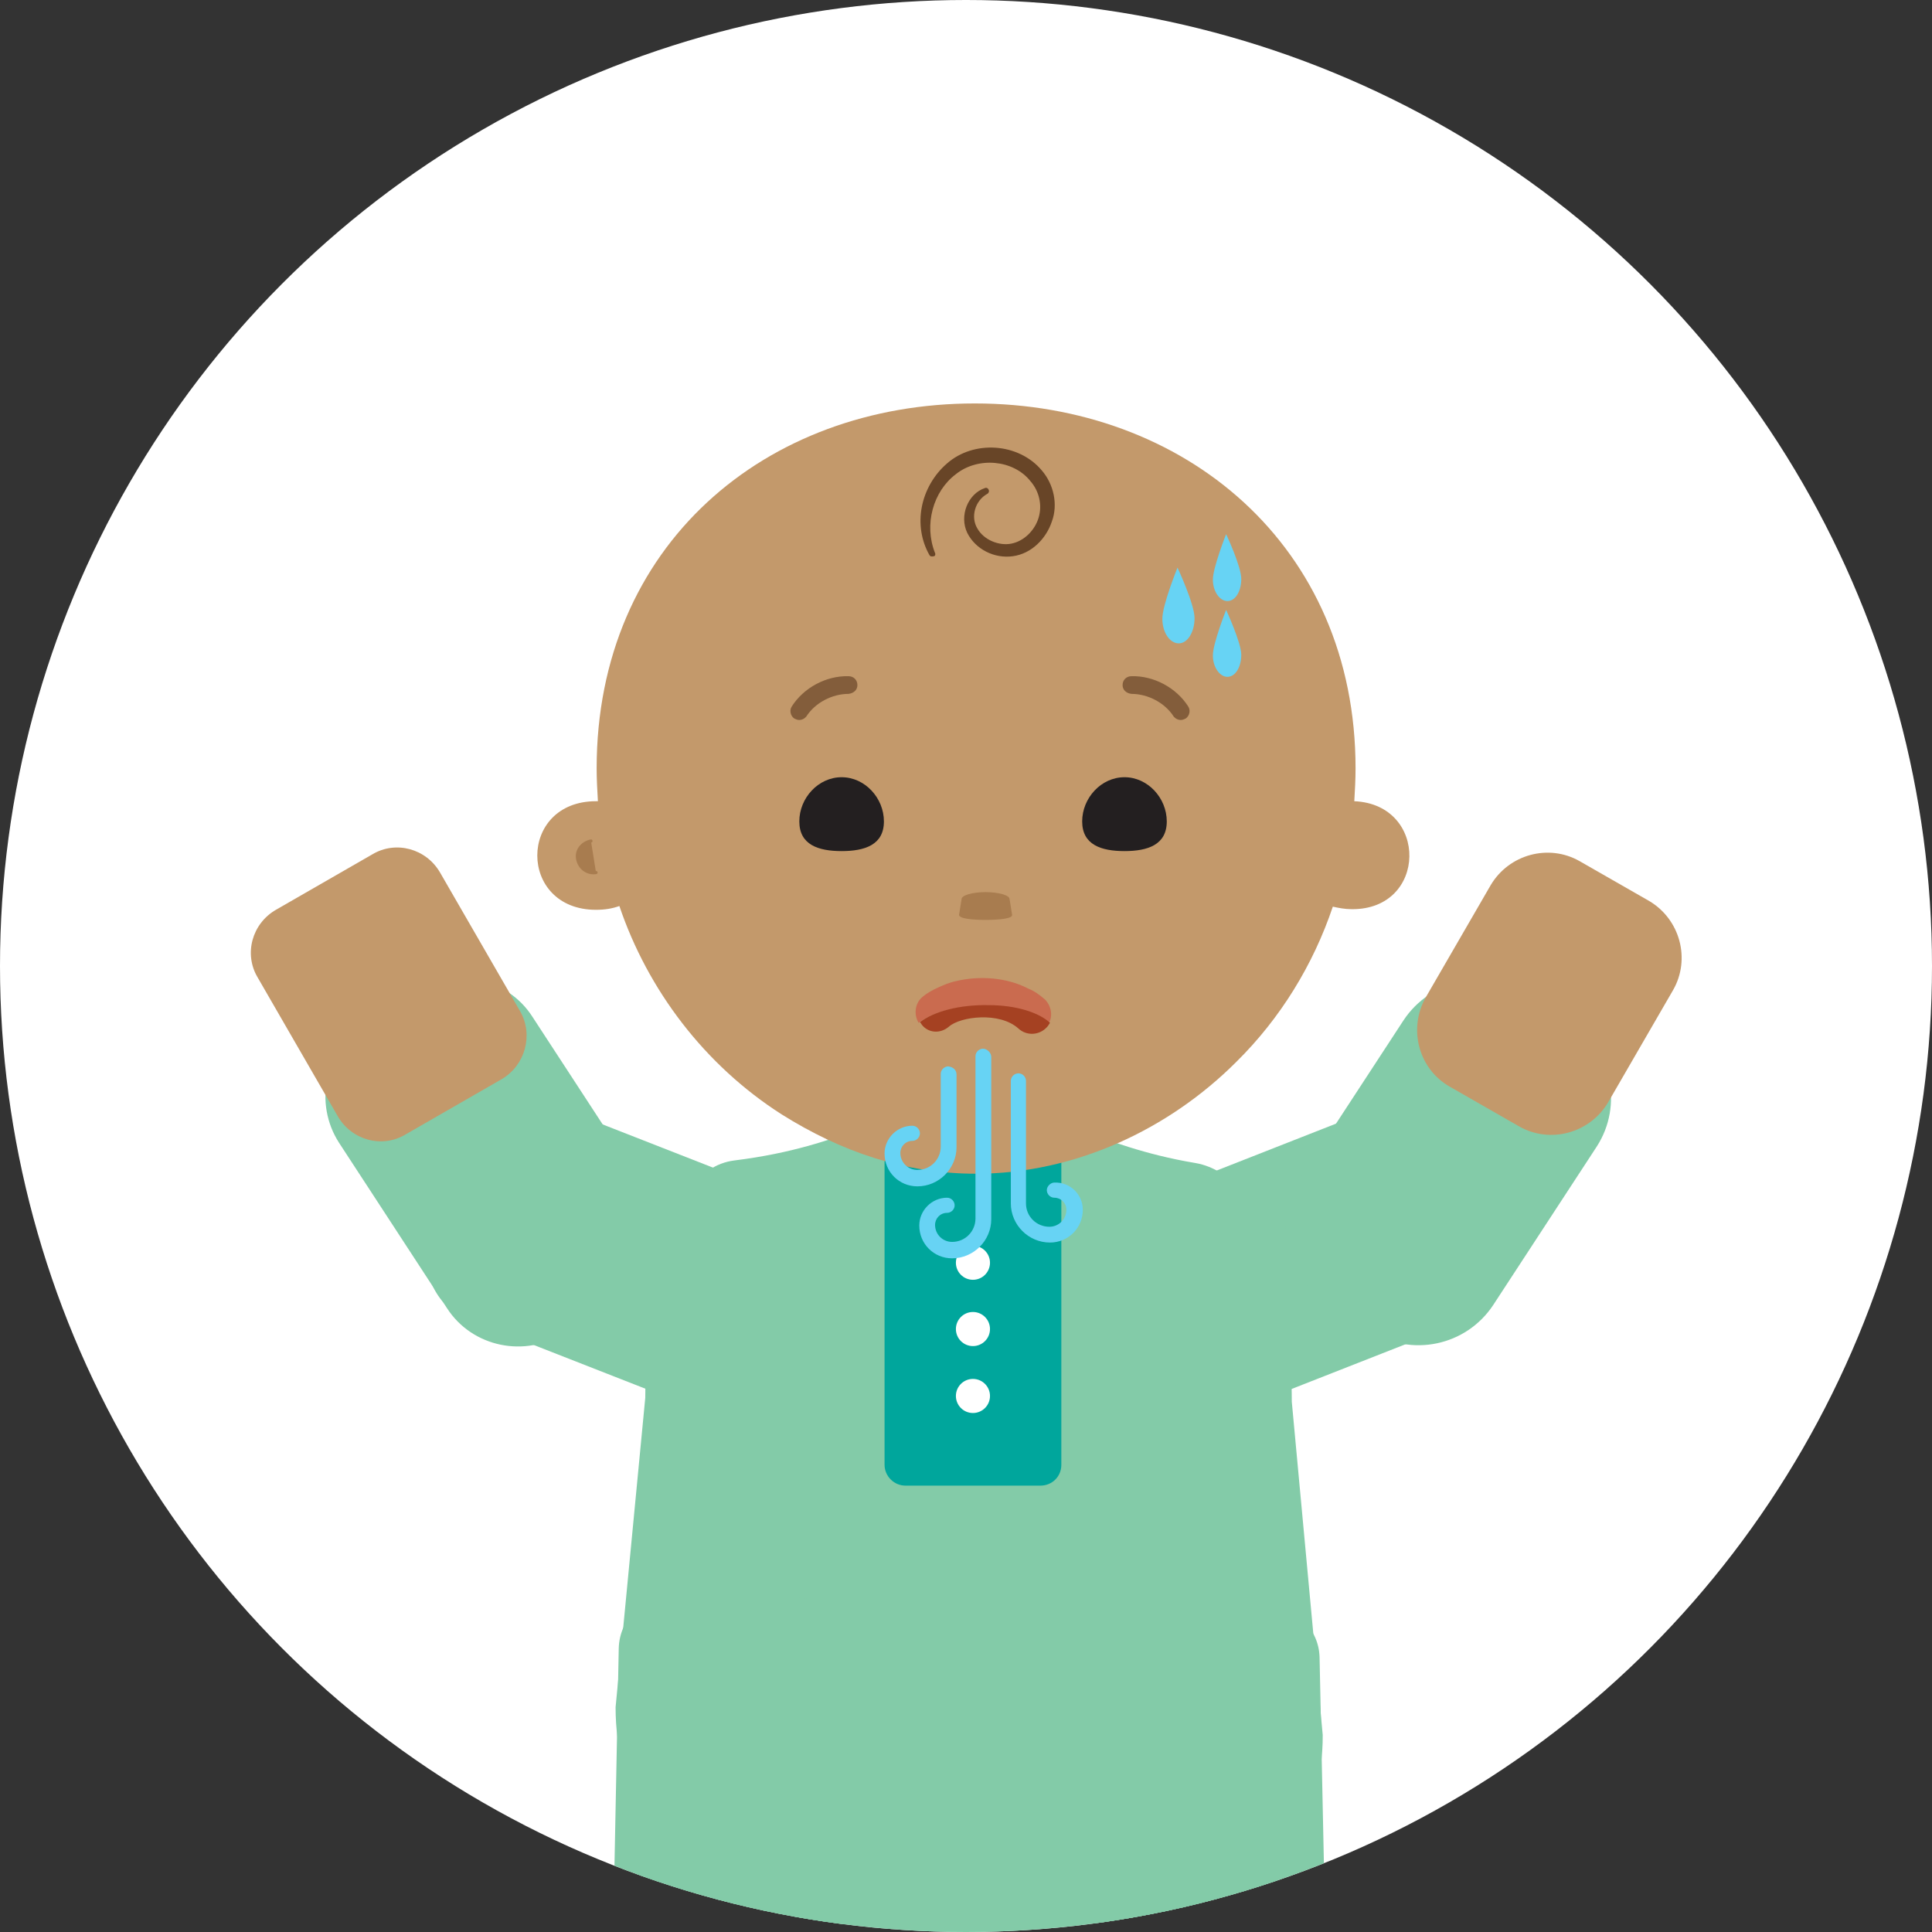 <?xml version="1.0" encoding="utf-8"?>
<!-- Generator: Adobe Illustrator 22.1.0, SVG Export Plug-In . SVG Version: 6.00 Build 0)  -->
<svg version="1.1" id="Layer_1" xmlns="http://www.w3.org/2000/svg" xmlns:xlink="http://www.w3.org/1999/xlink" x="0px" y="0px"
	 viewBox="0 0 306 306" style="enable-background:new 0 0 306 306;" xml:space="preserve">
<rect x="0" y="0" width="306" height="306" fill="#333333" stroke="none"/>
<style type="text/css">
	.st0{fill:#FFFFFF;}
	.st1{clip-path:url(#SVGID_2_);}
	.st2{fill:#83CBA8;}
	.st3{fill:#00A69C;}
	.st4{fill:#C3996B;}
	.st5{opacity:0.7;fill:#42210B;}
	.st6{fill:#A87C4F;stroke:#A87C4F;stroke-width:0.5;stroke-linecap:round;stroke-miterlimit:10;}
	.st7{fill:#231F20;}
	.st8{opacity:0.7;}
	.st9{fill:#A87C4F;}
	.st10{fill-rule:evenodd;clip-rule:evenodd;fill:#67D3F4;}
	.st11{fill:#67D3F4;}
	.st12{fill:#CA6B4F;}
	.st13{fill:#A54122;}
</style>
<title>scene-needle-poke</title>
<g>
	<circle class="st0" cx="153" cy="153" r="153"/>
	<g>
		<defs>
			<circle id="SVGID_1_" cx="153" cy="153" r="153"/>
		</defs>
		<clipPath id="SVGID_2_">
			<use xlink:href="#SVGID_1_"  style="overflow:visible;"/>
		</clipPath>
		<g class="st1">
			<path class="st2" d="M152.5,307L152.5,307c-27.4,0-55-9.2-55-36.6l4.7-49c0-13.1,2.3-36.1,14.1-37.6c18.5-2.3,22.9-8.4,37.1-8.4
				h0c13.7,0,19.8,6.1,35.9,8.8c12.3,2.1,15.3,24.1,15.3,37.8l4.9,52.8C209.6,302.2,179.9,307,152.5,307z"/>
			<path class="st3" d="M164.8,235.3h-21.4c-1.8,0-3.3-1.5-3.3-3.3v-63.6c0-1.8,1.5-3.3,3.3-3.3h21.4c1.8,0,3.3,1.5,3.3,3.3V232
				C168.1,233.9,166.6,235.3,164.8,235.3z"/>
			<g>
				<path class="st2" d="M128.5,201.8l-6,15.3c-2,5.1-7.9,7.7-13,5.7L74,208.9c-5.1-2-7.7-7.9-5.7-13l6-15.3c2-5.1,7.9-7.7,13-5.7
					l35.5,13.9C128,190.8,130.5,196.7,128.5,201.8z"/>
				<path class="st2" d="M97.5,205.8l-8.1,5.3c-6.2,4-14.6,2.3-18.6-3.9L53.7,181c-4-6.2-2.3-14.6,3.9-18.6l8.1-5.3
					c6.2-4,14.6-2.3,18.6,3.9l17.1,26.2C105.4,193.4,103.7,201.8,97.5,205.8z"/>
				<path class="st4" d="M79.5,170.9l-15.3,8.8c-3.7,2.2-8.5,0.9-10.7-2.9l-12.7-22c-2.2-3.7-0.9-8.5,2.9-10.7l15.3-8.8
					c3.7-2.2,8.5-0.9,10.7,2.9l12.7,22C84.5,163.9,83.2,168.7,79.5,170.9z"/>
			</g>
			<g>
				<path class="st2" d="M178.9,203l5.1,12.9c2.3,5.8,8.9,8.7,14.7,6.4l33.1-13c5.8-2.3,8.7-8.9,6.4-14.7l-5.1-12.9
					c-2.3-5.8-8.9-8.7-14.7-6.4l-33.1,13C179.5,190.6,176.6,197.2,178.9,203z"/>
				<path class="st2" d="M210,206.2l7,4.6c6.5,4.2,15.2,2.4,19.5-4.1l16.4-25.1c4.2-6.5,2.4-15.2-4.1-19.5l-7-4.6
					c-6.5-4.2-15.2-2.4-19.5,4.1l-16.4,25.1C201.7,193.2,203.5,201.9,210,206.2z"/>
				<path class="st4" d="M229.6,172.1l11,6.3c4.9,2.8,11.2,1.1,14.1-3.8l10.3-17.8c2.8-4.9,1.1-11.2-3.8-14.1l-11-6.3
					c-4.9-2.8-11.2-1.1-14.1,3.8l-10.3,17.8C223,163,224.7,169.3,229.6,172.1z"/>
			</g>
			<g>
				<path class="st2" d="M124.5,326.3l-19.1-0.4c-4.8-0.1-8.6-4.1-8.5-8.9l1.1-55.9c0.1-4.8,4.1-8.6,8.9-8.5L126,253
					c4.8,0.1,8.6,4.1,8.5,8.9l-1.1,55.9C133.3,322.5,129.3,326.4,124.5,326.3z"/>
				<path class="st2" d="M141.4,362.8l-27.2,6c-2.3,0.5-4.6-1-5.1-3.3l-14-63.1c-0.5-2.3,1-4.6,3.3-5.1l27.2-6
					c2.3-0.5,4.6,1,5.1,3.3l14,63.1C145.2,360,143.7,362.3,141.4,362.8z"/>
			</g>
			<g>
				<path class="st2" d="M182,328.2l20.2-0.4c4.5-0.1,8.1-3.8,8-8.3l-1.2-57c-0.1-4.5-3.8-8.1-8.3-8l-20.2,0.4
					c-4.5,0.1-8.1,3.8-8,8.3l1.2,57C173.8,324.7,177.5,328.3,182,328.2z"/>
				<path class="st2" d="M165.6,364.7l27.2,6c2.3,0.5,4.6-1,5.1-3.3l14-63.1c0.5-2.3-1-4.6-3.3-5.1l-27.2-6c-2.3-0.5-4.6,1-5.1,3.3
					l-14,63.1C161.8,361.9,163.3,364.2,165.6,364.7z"/>
			</g>
			<circle class="st0" cx="154.1" cy="200" r="2.7"/>
			<circle class="st0" cx="154.1" cy="210.5" r="2.7"/>
			<circle class="st0" cx="154.1" cy="221.1" r="2.7"/>
			<g>
				<path class="st4" d="M214.5,126.9c0.1-1.7,0.2-3.4,0.2-5.2c0-35.3-27.1-57.8-60.3-57.8c-33.2,0-59.9,22.5-59.9,57.8
					c0,1.7,0.1,3.5,0.2,5.2c-0.1,0-0.2,0-0.3,0c-12.4,0-12.4,17.2,0,17.2c1.4,0,2.6-0.2,3.7-0.6c4.5,13.3,13.5,25.2,25.7,33
					c9.4,5.9,19.5,9.4,30.8,9.4c15.6,0,30.5-7,41.2-17.7c7-6.9,12.2-15.4,15.3-24.6c0.9,0.2,1.9,0.4,3,0.4
					C226.1,144.1,226.3,127.4,214.5,126.9z"/>
				<path class="st5" d="M147.2,87.9c-1.3-2.3-1.7-5-1.2-7.6c0.5-2.6,1.9-5.1,4-6.9c4.2-3.7,11.3-3.3,15,1.1
					c1.9,2.2,2.6,5.4,1.6,8.1c-0.9,2.7-3.2,5.1-6.2,5.5c-2.9,0.4-5.9-1.1-7.2-3.7c-1.3-2.7,0.1-6.2,2.8-7.1c0.2-0.1,0.5,0,0.6,0.3
					c0.1,0.2,0,0.5-0.2,0.6c-2,1.1-2.7,3.7-1.6,5.5c1,1.8,3.4,2.8,5.4,2.4c2-0.4,3.7-2.1,4.3-4.1c0.6-2,0.1-4.2-1.3-5.8
					c-2.7-3.4-8.3-3.9-11.8-1.1c-3.6,2.7-5.1,8-3.3,12.5c0.1,0.2,0,0.5-0.2,0.5C147.5,88.2,147.3,88.1,147.2,87.9z"/>
				<path class="st6" d="M94.4,138.2c-1.4,0.2-2.6-0.7-2.9-2.1s0.7-2.6,2.1-2.9"/>
				<g>
					<path class="st7" d="M184.8,130.1c0,3.7-3,4.7-6.7,4.7c-3.7,0-6.7-1-6.7-4.7s3-7,6.7-7C181.8,123.1,184.8,126.4,184.8,130.1z"
						/>
				</g>
				<g>
					<path class="st7" d="M140,130.1c0,3.7-3,4.7-6.7,4.7s-6.7-1-6.7-4.7s3-7,6.7-7S140,126.4,140,130.1z"/>
				</g>
				<g class="st8">
					<path class="st5" d="M186.7,114c0.4,0.1,0.7,0,1.1-0.2c0.6-0.4,0.8-1.3,0.4-1.9c-1.9-3-5.5-4.9-9-4.8c-0.8,0-1.4,0.6-1.4,1.4
						s0.6,1.3,1.4,1.4c2.6,0,5.3,1.4,6.7,3.6C186.1,113.7,186.3,113.9,186.7,114z"/>
				</g>
				<g class="st8">
					<path class="st5" d="M126.9,114c-0.4,0.1-0.7,0-1.1-0.2c-0.6-0.4-0.8-1.3-0.4-1.9c1.9-3,5.5-4.9,9-4.8c0.8,0,1.4,0.6,1.4,1.4
						s-0.6,1.3-1.4,1.4c-2.6,0-5.3,1.4-6.7,3.6C127.5,113.7,127.3,113.9,126.9,114z"/>
				</g>
				<path class="st9" d="M156.1,145.7L156.1,145.7c-2.1,0-4.2-0.2-4.2-0.8l0.4-2.5c0-0.6,1.7-1.1,3.8-1.1h0c2.1,0,3.8,0.5,3.8,1.1
					l0.4,2.5C160.4,145.5,158.2,145.7,156.1,145.7z"/>
				<path class="st10" d="M196.6,103.7c0,1.9-0.9,3.5-2.2,3.5c-1.2,0-2.3-1.5-2.3-3.4c0-1.9,2.1-7.2,2.1-7.2
					S196.6,101.8,196.6,103.7z"/>
				<path class="st10" d="M189.2,97.9c0,2.2-1.1,4-2.5,4c-1.4,0-2.6-1.7-2.6-3.9c0-2.2,2.4-8.1,2.4-8.1S189.2,95.7,189.2,97.9z"/>
				<path class="st10" d="M196.6,91.7c0,1.9-0.9,3.5-2.2,3.5c-1.2,0-2.3-1.5-2.3-3.4c0-1.9,2.1-7.2,2.1-7.2S196.6,89.7,196.6,91.7z"
					/>
				<g>
					<g>
						<path class="st11" d="M151.5,170.2v11.5c0,3.4-2.8,6.2-6.2,6.2c-2.9,0-5.2-2.3-5.2-5.2c0-2.4,2-4.4,4.4-4.4
							c0.7,0,1.2,0.6,1.2,1.2c0,0.7-0.6,1.2-1.2,1.2c-1.1,0-1.9,0.9-1.9,1.9c0,1.5,1.2,2.7,2.7,2.7c2.1,0,3.7-1.7,3.7-3.7v-11.5
							c0-0.7,0.6-1.2,1.2-1.2C151,169,151.5,169.5,151.5,170.2z"/>
					</g>
					<g>
						<path class="st11" d="M171.5,191.6c0,2.9-2.3,5.2-5.2,5.2c-3.4,0-6.2-2.8-6.2-6.2v-19.4c0-0.7,0.6-1.2,1.2-1.2
							c0.7,0,1.2,0.6,1.2,1.2v19.4c0,2.1,1.7,3.7,3.7,3.7c1.5,0,2.7-1.2,2.7-2.7c0-1.1-0.9-1.9-1.9-1.9c-0.7,0-1.2-0.6-1.2-1.2
							s0.6-1.2,1.2-1.2C169.5,187.2,171.5,189.2,171.5,191.6z"/>
					</g>
					<g>
						<path class="st11" d="M157,167.4v25.7c0,3.4-2.8,6.2-6.2,6.2c-2.9,0-5.2-2.3-5.2-5.2c0-2.4,2-4.4,4.4-4.4
							c0.7,0,1.2,0.6,1.2,1.2c0,0.7-0.6,1.2-1.2,1.2c-1.1,0-1.9,0.9-1.9,1.9c0,1.5,1.2,2.7,2.7,2.7c2.1,0,3.7-1.7,3.7-3.7v-25.7
							c0-0.7,0.6-1.2,1.2-1.2S157,166.7,157,167.4z"/>
					</g>
				</g>
				<g>
					<path class="st12" d="M166.1,162.1c0.7-1.2,0.4-2.8-0.6-3.8c-0.8-0.7-1.6-1.3-2.6-1.7c-3.4-1.8-7.8-2.1-11.5-1.2
						c-1,0.2-1.9,0.6-2.8,1c-0.9,0.4-1.8,0.9-2.5,1.5c-1.2,1-1.4,2.8-0.6,4.1c2.2-1.7,6.3-2.8,10.9-2.7
						C160.8,159.3,164.4,160.4,166.1,162.1z"/>
					<path class="st13" d="M150.3,162.6c1.8-1.6,8-2.4,11,0.3c1.3,1.2,3.3,1.1,4.5-0.2c0.2-0.2,0.3-0.4,0.5-0.7
						c-1.7-1.6-5.3-2.8-9.7-2.8c-4.6-0.1-8.7,1-10.9,2.7c0.1,0.1,0.2,0.2,0.3,0.4C147,163.6,148.9,163.8,150.3,162.6z"/>
				</g>
			</g>
		</g>
	</g>
</g>
</svg>
